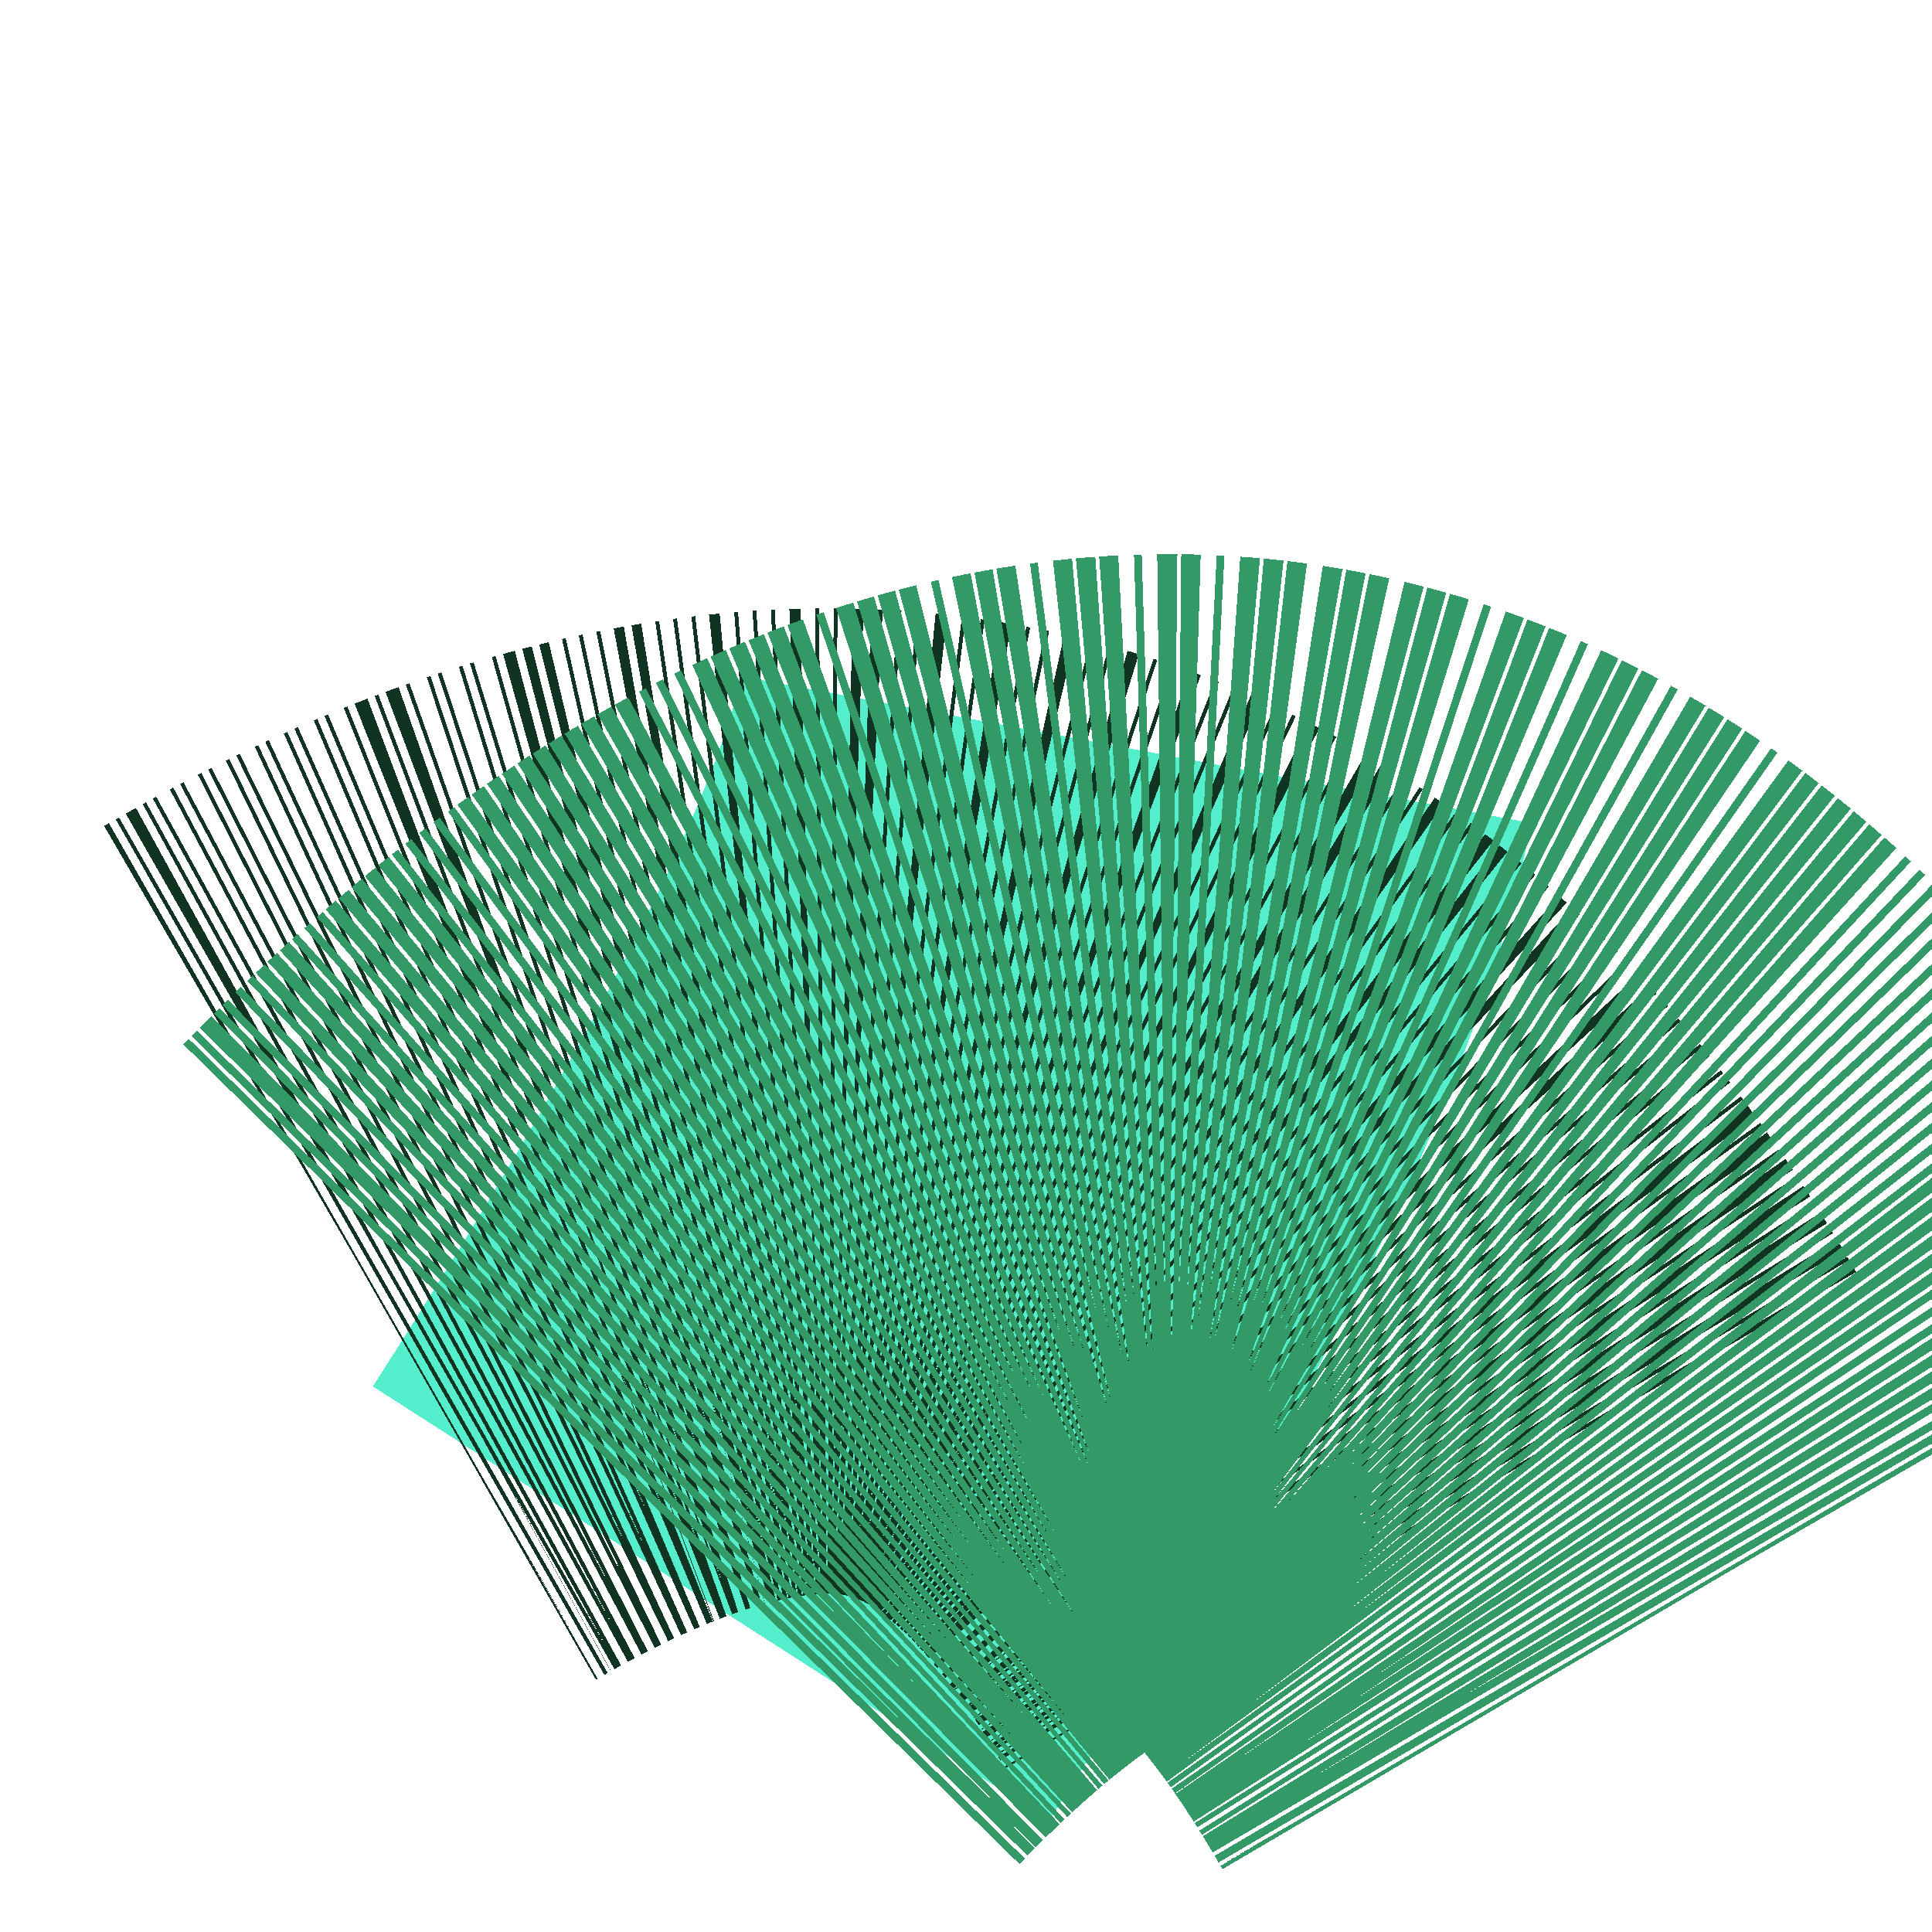 <svg xmlns="http://www.w3.org/2000/svg" id="vector" viewBox="0 0 500 500" height="500" width="500" shape-rendering="crispEdges"><defs><mask id="mask1"><rect x="0" y="0" width="500" height="500" fill="#ffffff" stroke-width="1"></rect><circle cx="278" cy="259" stroke-width="200" stroke="#ffffff" fill="none" r="50" mask=""></circle></mask></defs><path d="M 294 194 q -13 70 -110 221" stroke="#55EECC" stroke-width="208" fill="none"></path><path d="M 91 324 q 179 -104 279 69 M 0 0 M 500 500" stroke="#113322" stroke-dasharray=".5,2,.5,0" stroke-width="255" fill="none" mask="url(#mask1)"></path><path d="M 447 407 q -120 -208 -292 -30" stroke="#339966" stroke-dasharray="1,1,1,0" stroke-width="303" fill="none"></path></svg>